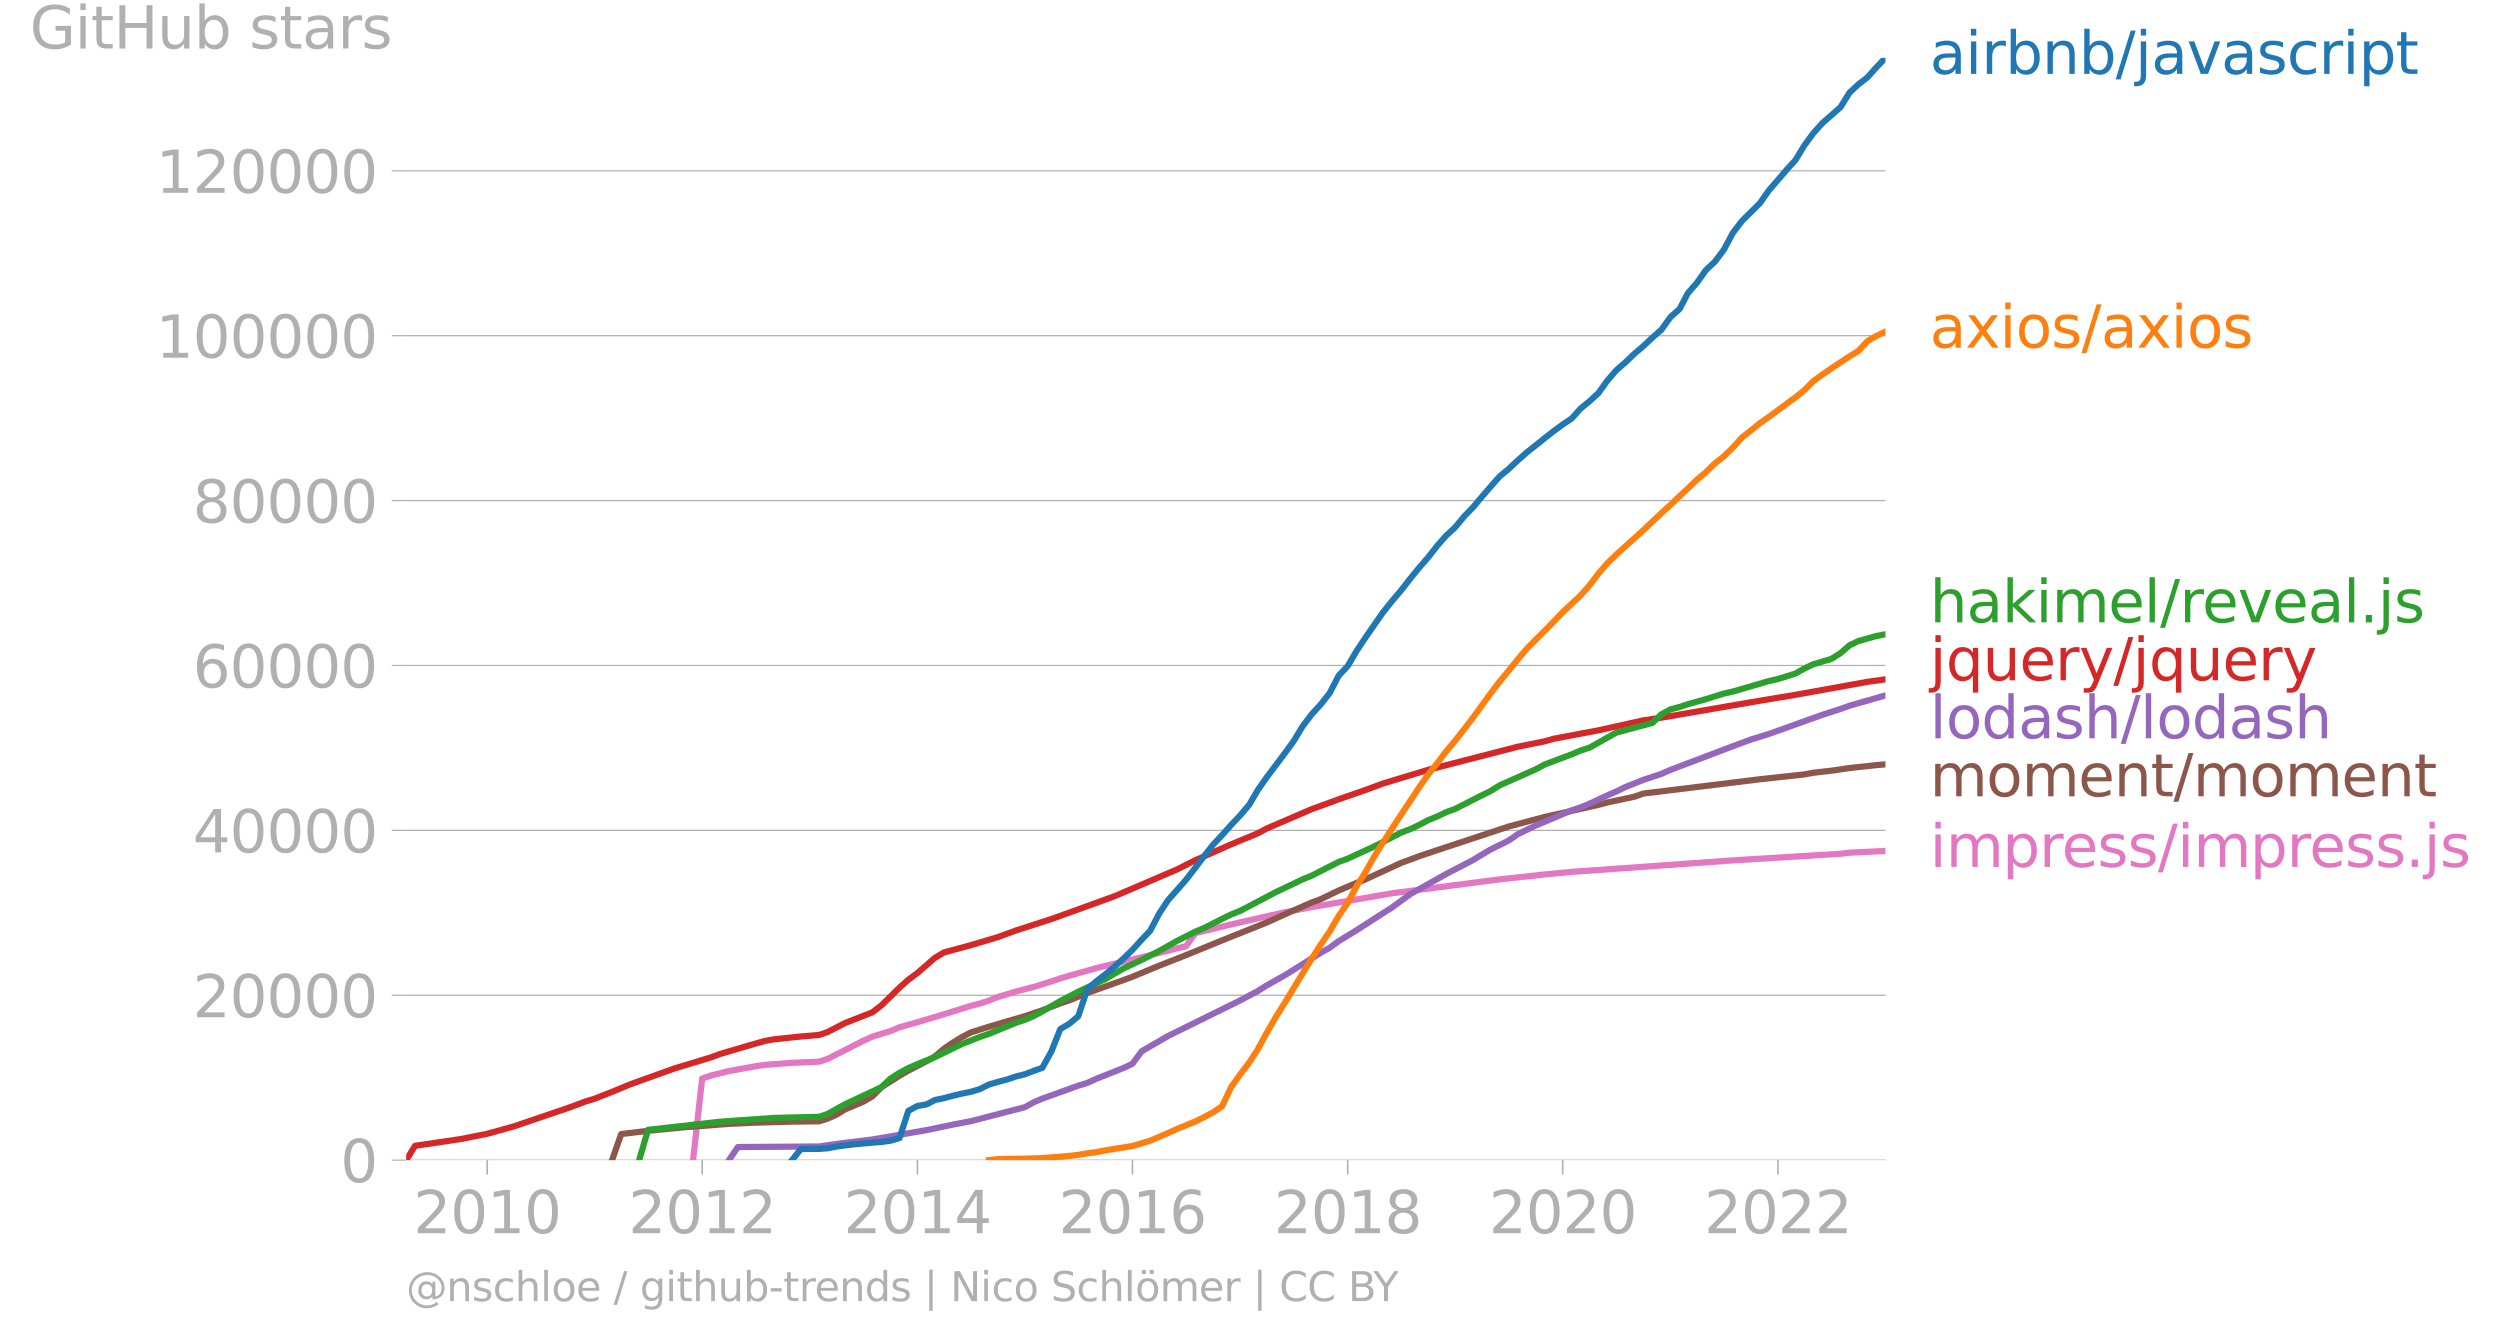 <svg xmlns="http://www.w3.org/2000/svg" xmlns:xlink="http://www.w3.org/1999/xlink" width="804.753" height="431.485" viewBox="0 0 603.565 323.614"><defs><style>*{stroke-linejoin:round;stroke-linecap:butt}</style></defs><g id="figure_1"><path id="patch_1" d="M0 323.614h603.565V0H0v323.614z" style="fill:none"/><g id="axes_1"><path id="patch_2" d="M98.073 280.087h357.12V13.975H98.073v266.112z" style="fill:none"/><g id="matplotlib.axis_1"><g id="xtick_1"><g id="line2d_1"><defs><path id="m02b735e767" d="M0 0v3.5" style="stroke:#b0b0b0;stroke-width:.4"/></defs><use xlink:href="#m02b735e767" x="117.625" y="280.087" style="fill:#b0b0b0;stroke:#b0b0b0;stroke-width:.4"/></g><g id="text_1" style="fill:#b0b0b0" transform="matrix(.14 0 0 -.14 99.81 297.724)"><defs><path id="DejaVuSans-32" d="M1228 531h2203V0H469v531q359 372 979 998 621 627 780 809 303 340 423 576 121 236 121 464 0 372-261 606-261 235-680 235-297 0-627-103-329-103-704-313v638q381 153 712 231 332 78 607 78 725 0 1156-363 431-362 431-968 0-288-108-546-107-257-392-607-78-91-497-524-418-433-1181-1211z" transform="scale(.016)"/><path id="DejaVuSans-30" d="M2034 4250q-487 0-733-480-245-479-245-1442 0-959 245-1439 246-480 733-480 491 0 736 480 246 480 246 1439 0 963-246 1442-245 480-736 480zm0 500q785 0 1199-621 414-620 414-1801 0-1178-414-1799Q2819-91 2034-91q-784 0-1198 620-414 621-414 1799 0 1181 414 1801 414 621 1198 621z" transform="scale(.016)"/><path id="DejaVuSans-31" d="M794 531h1031v3560L703 3866v575l1116 225h631V531h1031V0H794v531z" transform="scale(.016)"/></defs><use xlink:href="#DejaVuSans-32"/><use xlink:href="#DejaVuSans-30" x="63.623"/><use xlink:href="#DejaVuSans-31" x="127.246"/><use xlink:href="#DejaVuSans-30" x="190.869"/></g></g><g id="xtick_2"><use xlink:href="#m02b735e767" id="line2d_2" x="169.526" y="280.087" style="fill:#b0b0b0;stroke:#b0b0b0;stroke-width:.4"/><g id="text_2" style="fill:#b0b0b0" transform="matrix(.14 0 0 -.14 151.71 297.724)"><use xlink:href="#DejaVuSans-32"/><use xlink:href="#DejaVuSans-30" x="63.623"/><use xlink:href="#DejaVuSans-31" x="127.246"/><use xlink:href="#DejaVuSans-32" x="190.869"/></g></g><g id="xtick_3"><use xlink:href="#m02b735e767" id="line2d_3" x="221.497" y="280.087" style="fill:#b0b0b0;stroke:#b0b0b0;stroke-width:.4"/><g id="text_3" style="fill:#b0b0b0" transform="matrix(.14 0 0 -.14 203.682 297.724)"><defs><path id="DejaVuSans-34" d="M2419 4116 825 1625h1594v2491zm-166 550h794V1625h666v-525h-666V0h-628v1100H313v609l1940 2957z" transform="scale(.016)"/></defs><use xlink:href="#DejaVuSans-32"/><use xlink:href="#DejaVuSans-30" x="63.623"/><use xlink:href="#DejaVuSans-31" x="127.246"/><use xlink:href="#DejaVuSans-34" x="190.869"/></g></g><g id="xtick_4"><use xlink:href="#m02b735e767" id="line2d_4" x="273.398" y="280.087" style="fill:#b0b0b0;stroke:#b0b0b0;stroke-width:.4"/><g id="text_4" style="fill:#b0b0b0" transform="matrix(.14 0 0 -.14 255.583 297.724)"><defs><path id="DejaVuSans-36" d="M2113 2584q-425 0-674-291-248-290-248-796 0-503 248-796 249-292 674-292t673 292q248 293 248 796 0 506-248 796-248 291-673 291zm1253 1979v-575q-238 112-480 171-242 60-480 60-625 0-955-422-329-422-376-1275 184 272 462 417 279 145 613 145 703 0 1111-427 408-426 408-1160 0-719-425-1154Q2819-91 2113-91q-810 0-1238 620-428 621-428 1799 0 1106 525 1764t1409 658q238 0 480-47t505-140z" transform="scale(.016)"/></defs><use xlink:href="#DejaVuSans-32"/><use xlink:href="#DejaVuSans-30" x="63.623"/><use xlink:href="#DejaVuSans-31" x="127.246"/><use xlink:href="#DejaVuSans-36" x="190.869"/></g></g><g id="xtick_5"><use xlink:href="#m02b735e767" id="line2d_5" x="325.37" y="280.087" style="fill:#b0b0b0;stroke:#b0b0b0;stroke-width:.4"/><g id="text_5" style="fill:#b0b0b0" transform="matrix(.14 0 0 -.14 307.555 297.724)"><defs><path id="DejaVuSans-38" d="M2034 2216q-450 0-708-241-257-241-257-662 0-422 257-663 258-241 708-241t709 242q260 243 260 662 0 421-258 662-257 241-711 241zm-631 268q-406 100-633 378-226 279-226 679 0 559 398 884 399 325 1092 325 697 0 1094-325t397-884q0-400-227-679-226-278-629-378 456-106 710-416 255-309 255-755 0-679-414-1042Q2806-91 2034-91q-771 0-1186 362-414 363-414 1042 0 446 256 755 257 310 713 416zm-231 997q0-362 226-565 227-203 636-203 407 0 636 203 230 203 230 565 0 363-230 566-229 203-636 203-409 0-636-203-226-203-226-566z" transform="scale(.016)"/></defs><use xlink:href="#DejaVuSans-32"/><use xlink:href="#DejaVuSans-30" x="63.623"/><use xlink:href="#DejaVuSans-31" x="127.246"/><use xlink:href="#DejaVuSans-38" x="190.869"/></g></g><g id="xtick_6"><use xlink:href="#m02b735e767" id="line2d_6" x="377.271" y="280.087" style="fill:#b0b0b0;stroke:#b0b0b0;stroke-width:.4"/><g id="text_6" style="fill:#b0b0b0" transform="matrix(.14 0 0 -.14 359.456 297.724)"><use xlink:href="#DejaVuSans-32"/><use xlink:href="#DejaVuSans-30" x="63.623"/><use xlink:href="#DejaVuSans-32" x="127.246"/><use xlink:href="#DejaVuSans-30" x="190.869"/></g></g><g id="xtick_7"><use xlink:href="#m02b735e767" id="line2d_7" x="429.243" y="280.087" style="fill:#b0b0b0;stroke:#b0b0b0;stroke-width:.4"/><g id="text_7" style="fill:#b0b0b0" transform="matrix(.14 0 0 -.14 411.428 297.724)"><use xlink:href="#DejaVuSans-32"/><use xlink:href="#DejaVuSans-30" x="63.623"/><use xlink:href="#DejaVuSans-32" x="127.246"/><use xlink:href="#DejaVuSans-32" x="190.869"/></g></g></g><g id="matplotlib.axis_2"><g id="ytick_1"><path id="line2d_8" d="M98.073 280.087h357.12" clip-path="url(#pdcaa541235)" style="fill:none;stroke:#b0b0b0;stroke-width:.3;stroke-linecap:square"/><g id="line2d_9"><defs><path id="m7d40c67ee5" d="M0 0h-3.5" style="stroke:#b0b0b0;stroke-width:.3"/></defs><use xlink:href="#m7d40c67ee5" x="98.073" y="280.087" style="fill:#b0b0b0;stroke:#b0b0b0;stroke-width:.3"/></g><use xlink:href="#DejaVuSans-30" id="text_8" style="fill:#b0b0b0" transform="matrix(.14 0 0 -.14 82.166 285.406)"/></g><g id="ytick_2"><path id="line2d_10" d="M98.073 240.278h357.12" clip-path="url(#pdcaa541235)" style="fill:none;stroke:#b0b0b0;stroke-width:.3;stroke-linecap:square"/><use xlink:href="#m7d40c67ee5" id="line2d_11" x="98.073" y="240.278" style="fill:#b0b0b0;stroke:#b0b0b0;stroke-width:.3"/><g id="text_9" style="fill:#b0b0b0" transform="matrix(.14 0 0 -.14 46.536 245.597)"><use xlink:href="#DejaVuSans-32"/><use xlink:href="#DejaVuSans-30" x="63.623"/><use xlink:href="#DejaVuSans-30" x="127.246"/><use xlink:href="#DejaVuSans-30" x="190.869"/><use xlink:href="#DejaVuSans-30" x="254.492"/></g></g><g id="ytick_3"><path id="line2d_12" d="M98.073 200.47h357.12" clip-path="url(#pdcaa541235)" style="fill:none;stroke:#b0b0b0;stroke-width:.3;stroke-linecap:square"/><use xlink:href="#m7d40c67ee5" id="line2d_13" x="98.073" y="200.47" style="fill:#b0b0b0;stroke:#b0b0b0;stroke-width:.3"/><g id="text_10" style="fill:#b0b0b0" transform="matrix(.14 0 0 -.14 46.536 205.789)"><use xlink:href="#DejaVuSans-34"/><use xlink:href="#DejaVuSans-30" x="63.623"/><use xlink:href="#DejaVuSans-30" x="127.246"/><use xlink:href="#DejaVuSans-30" x="190.869"/><use xlink:href="#DejaVuSans-30" x="254.492"/></g></g><g id="ytick_4"><path id="line2d_14" d="M98.073 160.661h357.12" clip-path="url(#pdcaa541235)" style="fill:none;stroke:#b0b0b0;stroke-width:.3;stroke-linecap:square"/><use xlink:href="#m7d40c67ee5" id="line2d_15" x="98.073" y="160.661" style="fill:#b0b0b0;stroke:#b0b0b0;stroke-width:.3"/><g id="text_11" style="fill:#b0b0b0" transform="matrix(.14 0 0 -.14 46.536 165.98)"><use xlink:href="#DejaVuSans-36"/><use xlink:href="#DejaVuSans-30" x="63.623"/><use xlink:href="#DejaVuSans-30" x="127.246"/><use xlink:href="#DejaVuSans-30" x="190.869"/><use xlink:href="#DejaVuSans-30" x="254.492"/></g></g><g id="ytick_5"><path id="line2d_16" d="M98.073 120.853h357.12" clip-path="url(#pdcaa541235)" style="fill:none;stroke:#b0b0b0;stroke-width:.3;stroke-linecap:square"/><use xlink:href="#m7d40c67ee5" id="line2d_17" x="98.073" y="120.853" style="fill:#b0b0b0;stroke:#b0b0b0;stroke-width:.3"/><g id="text_12" style="fill:#b0b0b0" transform="matrix(.14 0 0 -.14 46.536 126.172)"><use xlink:href="#DejaVuSans-38"/><use xlink:href="#DejaVuSans-30" x="63.623"/><use xlink:href="#DejaVuSans-30" x="127.246"/><use xlink:href="#DejaVuSans-30" x="190.869"/><use xlink:href="#DejaVuSans-30" x="254.492"/></g></g><g id="ytick_6"><path id="line2d_18" d="M98.073 81.044h357.12" clip-path="url(#pdcaa541235)" style="fill:none;stroke:#b0b0b0;stroke-width:.3;stroke-linecap:square"/><use xlink:href="#m7d40c67ee5" id="line2d_19" x="98.073" y="81.044" style="fill:#b0b0b0;stroke:#b0b0b0;stroke-width:.3"/><g id="text_13" style="fill:#b0b0b0" transform="matrix(.14 0 0 -.14 37.628 86.363)"><use xlink:href="#DejaVuSans-31"/><use xlink:href="#DejaVuSans-30" x="63.623"/><use xlink:href="#DejaVuSans-30" x="127.246"/><use xlink:href="#DejaVuSans-30" x="190.869"/><use xlink:href="#DejaVuSans-30" x="254.492"/><use xlink:href="#DejaVuSans-30" x="318.115"/></g></g><g id="ytick_7"><path id="line2d_20" d="M98.073 41.236h357.12" clip-path="url(#pdcaa541235)" style="fill:none;stroke:#b0b0b0;stroke-width:.3;stroke-linecap:square"/><use xlink:href="#m7d40c67ee5" id="line2d_21" x="98.073" y="41.236" style="fill:#b0b0b0;stroke:#b0b0b0;stroke-width:.3"/><g id="text_14" style="fill:#b0b0b0" transform="matrix(.14 0 0 -.14 37.628 46.554)"><use xlink:href="#DejaVuSans-31"/><use xlink:href="#DejaVuSans-32" x="63.623"/><use xlink:href="#DejaVuSans-30" x="127.246"/><use xlink:href="#DejaVuSans-30" x="190.869"/><use xlink:href="#DejaVuSans-30" x="254.492"/><use xlink:href="#DejaVuSans-30" x="318.115"/></g></g><g id="text_15" style="fill:#b0b0b0" transform="matrix(.14 0 0 -.14 7.2 11.713)"><defs><path id="DejaVuSans-47" d="M3809 666v1253H2778v519h1656V434q-365-259-806-392-440-133-940-133-1094 0-1712 639-617 640-617 1780 0 1144 617 1783 618 639 1712 639 456 0 867-113 411-112 758-331v-672q-350 297-744 447t-828 150q-857 0-1287-478-429-478-429-1425 0-944 429-1422 430-478 1287-478 334 0 596 58 263 58 472 180z" transform="scale(.016)"/><path id="DejaVuSans-69" d="M603 3500h575V0H603v3500zm0 1363h575v-729H603v729z" transform="scale(.016)"/><path id="DejaVuSans-74" d="M1172 4494v-994h1184v-447H1172V1153q0-428 117-550t477-122h590V0h-590q-666 0-919 248-253 249-253 905v1900H172v447h422v994h578z" transform="scale(.016)"/><path id="DejaVuSans-48" d="M628 4666h631V2753h2294v1913h631V0h-631v2222H1259V0H628v4666z" transform="scale(.016)"/><path id="DejaVuSans-75" d="M544 1381v2119h575V1403q0-497 193-746 194-248 582-248 465 0 735 297 271 297 271 810v1984h575V0h-575v538q-209-319-486-474-276-155-642-155-603 0-916 375-312 375-312 1097zm1447 2203z" transform="scale(.016)"/><path id="DejaVuSans-62" d="M3116 1747q0 634-261 995t-717 361q-457 0-718-361t-261-995q0-634 261-995t718-361q456 0 717 361t261 995zM1159 2969q182 312 458 463 277 152 661 152 638 0 1036-506 399-506 399-1331T3314 415Q2916-91 2278-91q-384 0-661 152-276 152-458 464V0H581v4863h578V2969z" transform="scale(.016)"/><path id="DejaVuSans-73" d="M2834 3397v-544q-243 125-506 187-262 63-544 63-428 0-642-131t-214-394q0-200 153-314t616-217l197-44q612-131 870-370t258-667q0-488-386-773Q2250-91 1575-91q-281 0-586 55T347 128v594q319-166 628-249 309-82 613-82 406 0 624 139 219 139 219 392 0 234-158 359-157 125-692 241l-200 47q-534 112-772 345-237 233-237 639 0 494 350 762 350 269 994 269 318 0 599-47 282-46 519-140z" transform="scale(.016)"/><path id="DejaVuSans-61" d="M2194 1759q-697 0-966-159t-269-544q0-306 202-486 202-179 548-179 479 0 768 339t289 901v128h-572zm1147 238V0h-575v531q-197-318-491-470T1556-91q-537 0-855 302-317 302-317 808 0 590 395 890 396 300 1180 300h807v57q0 397-261 614t-733 217q-300 0-585-72-284-72-546-216v532q315 122 612 182 297 61 578 61 760 0 1135-394 375-393 375-1193z" transform="scale(.016)"/><path id="DejaVuSans-72" d="M2631 2963q-97 56-211 82-114 27-251 27-488 0-749-317t-261-911V0H581v3500h578v-544q182 319 472 473 291 155 707 155 59 0 131-8 72-7 159-23l3-590z" transform="scale(.016)"/></defs><use xlink:href="#DejaVuSans-47"/><use xlink:href="#DejaVuSans-69" x="77.49"/><use xlink:href="#DejaVuSans-74" x="105.273"/><use xlink:href="#DejaVuSans-48" x="144.482"/><use xlink:href="#DejaVuSans-75" x="219.678"/><use xlink:href="#DejaVuSans-62" x="283.057"/><use xlink:href="#DejaVuSans-20" x="346.533"/><use xlink:href="#DejaVuSans-73" x="378.32"/><use xlink:href="#DejaVuSans-74" x="430.42"/><use xlink:href="#DejaVuSans-61" x="469.629"/><use xlink:href="#DejaVuSans-72" x="530.908"/><use xlink:href="#DejaVuSans-73" x="572.021"/></g></g><path id="line2d_22" d="m167.322 280.087 2.204-19.71 2.204-.746 4.265-1.05 6.47-1.17 2.204-.332 6.541-.483 6.541-.281 1.99-.645 8.675-4.399 2.204-1.007 4.337-1.325 2.204-.938 4.336-1.222 6.4-1.913 6.469-2.026 2.204-.565 2.204-.709 2.133-.878 4.337-1.296 4.408-1.146 4.195-1.302 2.132-.746 8.745-2.498 12.94-3.093 6.541-1.668 2.133-.488 2.204-3.155 8.674-2.118 12.94-2.931 6.54-1.25 19.41-3.342 25.95-3.358 10.878-1.179 6.54-.627 38.89-2.774 25.951-1.595 2.204-.26 8.674-.43h0" clip-path="url(#pdcaa541235)" style="fill:none;stroke:#e377c2;stroke-width:1.5;stroke-linecap:square"/><path id="line2d_23" d="m147.77 280.087 2.204-6.298 6.47-.784 8.745-.856 10.806-.818 6.47-.299 8.745-.239 6.541-.087 1.99-.61 2.205-.985 2.133-1.307 4.337-1.82 2.204-1.301 2.204-2.222 4.337-2.762 2.132-1.218 4.408-2.277 1.991-1.149 2.204-1.869 2.133-1.46 2.204-1.346 2.133-1.115 4.408-1.403 8.674-2.542 4.195-1.425 4.336-1.668 2.204-.729 4.337-1.781 8.674-3.093 2.204-.81 6.47-2.681 6.47-2.548 8.745-3.571 10.735-4.297 4.337-1.965 4.337-1.91 2.204-.964 2.133-.784 4.337-2.096 4.408-1.875 1.99-.786 8.675-4.003 4.408-1.634 4.337-1.457 17.205-5.687 8.745-2.329 12.94-2.91 2.204-.587 6.54-1.393 2.133-.759 28.155-3.449 10.735-1.166 2.133-.4 4.337-.49 4.408-.651 6.47-.707 2.204-.179h0" clip-path="url(#pdcaa541235)" style="fill:none;stroke:#8c564b;stroke-width:1.5;stroke-linecap:square"/><path id="line2d_24" d="m175.995 280.087 2.133-3.163 19.623-.137 4.195-.615 8.674-1.075 13.081-2.263 6.328-1.318 4.337-.832 13.082-3.39 2.204-1.224 1.99-.836 8.674-3.125 2.204-.679 2.204-.995 6.47-2.58 2.204-1.028 2.204-3.002 6.399-3.716 17.419-8.589 4.194-2.233 2.204-1.383 4.337-2.43 8.674-5.43 2.204-1.24 2.133-1.577 4.408-2.695 6.328-4.073 2.204-1.395 4.337-3.182 8.673-4.863 6.4-3.328 4.336-2.608 4.337-2.127 2.204-1.543 4.337-2.104 8.745-3.69 2.062-.677 2.204-.905 4.337-2.03 2.133-.924 2.204-1.077 4.336-1.728 4.337-1.44 2.204-.976 15.073-5.71 4.337-1.609 4.337-1.34 12.94-4.641 4.336-1.393 2.204-.797 8.674-2.482h0" clip-path="url(#pdcaa541235)" style="fill:none;stroke:#9467bd;stroke-width:1.5;stroke-linecap:square"/><g id="text_16" style="fill:#1f77b4" transform="matrix(.14 0 0 -.14 465.907 17.838)"><defs><path id="DejaVuSans-6e" d="M3513 2113V0h-575v2094q0 497-194 743-194 247-581 247-466 0-735-297-269-296-269-809V0H581v3500h578v-544q207 316 486 472 280 156 646 156 603 0 912-373 310-373 310-1098z" transform="scale(.016)"/><path id="DejaVuSans-2f" d="M1625 4666h531L531-594H0l1625 5260z" transform="scale(.016)"/><path id="DejaVuSans-6a" d="M603 3500h575V-63q0-668-255-968-254-300-820-300h-219v487H38q328 0 446 152Q603-541 603-63v3563zm0 1363h575v-729H603v729z" transform="scale(.016)"/><path id="DejaVuSans-76" d="M191 3500h609L1894 563l1094 2937h609L2284 0h-781L191 3500z" transform="scale(.016)"/><path id="DejaVuSans-63" d="M3122 3366v-538q-244 135-489 202t-495 67q-560 0-870-355-309-354-309-995t309-996q310-354 870-354 250 0 495 67t489 202V134Q2881 22 2623-34q-257-57-548-57-791 0-1257 497-465 497-465 1341 0 856 470 1346 471 491 1290 491 265 0 518-55 253-54 491-163z" transform="scale(.016)"/><path id="DejaVuSans-70" d="M1159 525v-1856H581v4831h578v-531q182 312 458 463 277 152 661 152 638 0 1036-506 399-506 399-1331T3314 415Q2916-91 2278-91q-384 0-661 152-276 152-458 464zm1957 1222q0 634-261 995t-717 361q-457 0-718-361t-261-995q0-634 261-995t718-361q456 0 717 361t261 995z" transform="scale(.016)"/></defs><use xlink:href="#DejaVuSans-61"/><use xlink:href="#DejaVuSans-69" x="61.279"/><use xlink:href="#DejaVuSans-72" x="89.063"/><use xlink:href="#DejaVuSans-62" x="130.176"/><use xlink:href="#DejaVuSans-6e" x="193.652"/><use xlink:href="#DejaVuSans-62" x="257.031"/><use xlink:href="#DejaVuSans-2f" x="320.508"/><use xlink:href="#DejaVuSans-6a" x="354.199"/><use xlink:href="#DejaVuSans-61" x="381.982"/><use xlink:href="#DejaVuSans-76" x="443.262"/><use xlink:href="#DejaVuSans-61" x="502.441"/><use xlink:href="#DejaVuSans-73" x="563.721"/><use xlink:href="#DejaVuSans-63" x="615.82"/><use xlink:href="#DejaVuSans-72" x="670.801"/><use xlink:href="#DejaVuSans-69" x="711.914"/><use xlink:href="#DejaVuSans-70" x="739.697"/><use xlink:href="#DejaVuSans-74" x="803.174"/></g><g id="text_17" style="fill:#ff7f0e" transform="matrix(.14 0 0 -.14 465.907 83.93)"><defs><path id="DejaVuSans-78" d="M3513 3500 2247 1797 3578 0h-678L1881 1375 863 0H184l1360 1831L300 3500h678l928-1247 928 1247h679z" transform="scale(.016)"/><path id="DejaVuSans-6f" d="M1959 3097q-462 0-731-361t-269-989q0-628 267-989 268-361 733-361 460 0 728 362 269 363 269 988 0 622-269 986-268 364-728 364zm0 487q750 0 1178-488 429-487 429-1349 0-859-429-1349Q2709-91 1959-91q-753 0-1180 489-426 490-426 1349 0 862 426 1349 427 488 1180 488z" transform="scale(.016)"/></defs><use xlink:href="#DejaVuSans-61"/><use xlink:href="#DejaVuSans-78" x="61.279"/><use xlink:href="#DejaVuSans-69" x="120.459"/><use xlink:href="#DejaVuSans-6f" x="148.242"/><use xlink:href="#DejaVuSans-73" x="209.424"/><use xlink:href="#DejaVuSans-2f" x="261.523"/><use xlink:href="#DejaVuSans-61" x="295.215"/><use xlink:href="#DejaVuSans-78" x="356.494"/><use xlink:href="#DejaVuSans-69" x="415.674"/><use xlink:href="#DejaVuSans-6f" x="443.457"/><use xlink:href="#DejaVuSans-73" x="504.639"/></g><g id="text_18" style="fill:#2ca02c" transform="matrix(.14 0 0 -.14 465.907 150.252)"><defs><path id="DejaVuSans-68" d="M3513 2113V0h-575v2094q0 497-194 743-194 247-581 247-466 0-735-297-269-296-269-809V0H581v4863h578V2956q207 316 486 472 280 156 646 156 603 0 912-373 310-373 310-1098z" transform="scale(.016)"/><path id="DejaVuSans-6b" d="M581 4863h578V1991l1716 1509h734L1753 1863 3688 0h-750L1159 1709V0H581v4863z" transform="scale(.016)"/><path id="DejaVuSans-6d" d="M3328 2828q216 388 516 572t706 184q547 0 844-383 297-382 297-1088V0h-578v2094q0 503-179 746-178 244-543 244-447 0-707-297-259-296-259-809V0h-578v2094q0 506-178 748t-550 242q-441 0-701-298-259-298-259-808V0H581v3500h578v-544q197 322 472 475t653 153q382 0 649-194 267-193 395-562z" transform="scale(.016)"/><path id="DejaVuSans-65" d="M3597 1894v-281H953q38-594 358-905t892-311q331 0 642 81t618 244V178Q3153 47 2828-22t-659-69q-838 0-1327 487-489 488-489 1320 0 859 464 1363 464 505 1252 505 706 0 1117-455 411-454 411-1235zm-575 169q-6 471-264 752-258 282-683 282-481 0-770-272t-333-766l2050 4z" transform="scale(.016)"/><path id="DejaVuSans-6c" d="M603 4863h575V0H603v4863z" transform="scale(.016)"/><path id="DejaVuSans-2e" d="M684 794h660V0H684v794z" transform="scale(.016)"/></defs><use xlink:href="#DejaVuSans-68"/><use xlink:href="#DejaVuSans-61" x="63.379"/><use xlink:href="#DejaVuSans-6b" x="124.658"/><use xlink:href="#DejaVuSans-69" x="182.568"/><use xlink:href="#DejaVuSans-6d" x="210.352"/><use xlink:href="#DejaVuSans-65" x="307.764"/><use xlink:href="#DejaVuSans-6c" x="369.287"/><use xlink:href="#DejaVuSans-2f" x="397.07"/><use xlink:href="#DejaVuSans-72" x="430.762"/><use xlink:href="#DejaVuSans-65" x="469.625"/><use xlink:href="#DejaVuSans-76" x="531.148"/><use xlink:href="#DejaVuSans-65" x="590.328"/><use xlink:href="#DejaVuSans-61" x="651.852"/><use xlink:href="#DejaVuSans-6c" x="713.131"/><use xlink:href="#DejaVuSans-2e" x="740.914"/><use xlink:href="#DejaVuSans-6a" x="772.701"/><use xlink:href="#DejaVuSans-73" x="800.484"/></g><g id="text_19" style="fill:#d62728" transform="matrix(.14 0 0 -.14 465.907 164.252)"><defs><path id="DejaVuSans-71" d="M947 1747q0-634 261-995t717-361q456 0 718 361 263 361 263 995t-263 995q-262 361-718 361t-717-361q-261-361-261-995zM2906 525q-181-312-458-464-276-152-664-152-634 0-1033 506-398 507-398 1332t398 1331q399 506 1033 506 388 0 664-152 277-151 458-463v531h575v-4831h-575V525z" transform="scale(.016)"/><path id="DejaVuSans-79" d="M2059-325q-243-625-475-815-231-191-618-191H506v481h338q237 0 368 113 132 112 291 531l103 262L191 3500h609L1894 763l1094 2737h609L2059-325z" transform="scale(.016)"/></defs><use xlink:href="#DejaVuSans-6a"/><use xlink:href="#DejaVuSans-71" x="27.783"/><use xlink:href="#DejaVuSans-75" x="91.26"/><use xlink:href="#DejaVuSans-65" x="154.639"/><use xlink:href="#DejaVuSans-72" x="216.162"/><use xlink:href="#DejaVuSans-79" x="257.275"/><use xlink:href="#DejaVuSans-2f" x="316.455"/><use xlink:href="#DejaVuSans-6a" x="350.146"/><use xlink:href="#DejaVuSans-71" x="377.93"/><use xlink:href="#DejaVuSans-75" x="441.406"/><use xlink:href="#DejaVuSans-65" x="504.785"/><use xlink:href="#DejaVuSans-72" x="566.309"/><use xlink:href="#DejaVuSans-79" x="607.422"/></g><g id="text_20" style="fill:#9467bd" transform="matrix(.14 0 0 -.14 465.907 178.252)"><defs><path id="DejaVuSans-64" d="M2906 2969v1894h575V0h-575v525q-181-312-458-464-276-152-664-152-634 0-1033 506-398 507-398 1332t398 1331q399 506 1033 506 388 0 664-152 277-151 458-463zM947 1747q0-634 261-995t717-361q456 0 718 361 263 361 263 995t-263 995q-262 361-718 361t-717-361q-261-361-261-995z" transform="scale(.016)"/></defs><use xlink:href="#DejaVuSans-6c"/><use xlink:href="#DejaVuSans-6f" x="27.783"/><use xlink:href="#DejaVuSans-64" x="88.965"/><use xlink:href="#DejaVuSans-61" x="152.441"/><use xlink:href="#DejaVuSans-73" x="213.721"/><use xlink:href="#DejaVuSans-68" x="265.82"/><use xlink:href="#DejaVuSans-2f" x="329.199"/><use xlink:href="#DejaVuSans-6c" x="362.891"/><use xlink:href="#DejaVuSans-6f" x="390.674"/><use xlink:href="#DejaVuSans-64" x="451.855"/><use xlink:href="#DejaVuSans-61" x="515.332"/><use xlink:href="#DejaVuSans-73" x="576.611"/><use xlink:href="#DejaVuSans-68" x="628.711"/></g><g id="text_21" style="fill:#8c564b" transform="matrix(.14 0 0 -.14 465.907 192.252)"><use xlink:href="#DejaVuSans-6d"/><use xlink:href="#DejaVuSans-6f" x="97.412"/><use xlink:href="#DejaVuSans-6d" x="158.594"/><use xlink:href="#DejaVuSans-65" x="256.006"/><use xlink:href="#DejaVuSans-6e" x="317.529"/><use xlink:href="#DejaVuSans-74" x="380.908"/><use xlink:href="#DejaVuSans-2f" x="420.117"/><use xlink:href="#DejaVuSans-6d" x="453.809"/><use xlink:href="#DejaVuSans-6f" x="551.221"/><use xlink:href="#DejaVuSans-6d" x="612.402"/><use xlink:href="#DejaVuSans-65" x="709.814"/><use xlink:href="#DejaVuSans-6e" x="771.338"/><use xlink:href="#DejaVuSans-74" x="834.717"/></g><g id="text_22" style="fill:#e377c2" transform="matrix(.14 0 0 -.14 465.907 209.295)"><use xlink:href="#DejaVuSans-69"/><use xlink:href="#DejaVuSans-6d" x="27.783"/><use xlink:href="#DejaVuSans-70" x="125.195"/><use xlink:href="#DejaVuSans-72" x="188.672"/><use xlink:href="#DejaVuSans-65" x="227.535"/><use xlink:href="#DejaVuSans-73" x="289.059"/><use xlink:href="#DejaVuSans-73" x="341.158"/><use xlink:href="#DejaVuSans-2f" x="393.258"/><use xlink:href="#DejaVuSans-69" x="426.949"/><use xlink:href="#DejaVuSans-6d" x="454.732"/><use xlink:href="#DejaVuSans-70" x="552.145"/><use xlink:href="#DejaVuSans-72" x="615.621"/><use xlink:href="#DejaVuSans-65" x="654.484"/><use xlink:href="#DejaVuSans-73" x="716.008"/><use xlink:href="#DejaVuSans-73" x="768.107"/><use xlink:href="#DejaVuSans-2e" x="820.207"/><use xlink:href="#DejaVuSans-6a" x="851.994"/><use xlink:href="#DejaVuSans-73" x="879.777"/></g><g id="text_23" style="fill:#b0b0b0" transform="matrix(.097 0 0 -.097 98.073 314.123)"><defs><path id="DejaVuSans-40" d="M2381 1678q0-447 222-702 222-254 610-254 384 0 604 256 221 256 221 700 0 438-225 695-225 258-607 258-378 0-602-256-223-256-223-697zm1703-934q-187-241-429-355t-564-114q-538 0-874 389t-336 1014q0 625 337 1015 338 391 873 391 322 0 565-117 244-117 428-354v409h447V722q457 69 714 417 258 349 258 902 0 334-99 628-98 294-298 544-325 409-792 626t-1017 217q-384 0-738-102-353-101-653-301-490-319-767-836-276-517-276-1120 0-497 179-932 180-434 521-765 328-325 759-495 431-171 922-171 403 0 792 136t714 389l281-347q-390-303-851-464t-936-161q-578 0-1091 205-512 205-912 595Q841 78 631 592q-209 514-209 1105 0 569 212 1084 213 516 607 907 403 396 931 607t1119 211q662 0 1229-272 568-271 952-771 234-307 357-666 124-359 124-744 0-822-497-1297T4084 263v481z" transform="scale(.016)"/><path id="DejaVuSans-67" d="M2906 1791q0 625-258 968-257 344-723 344-462 0-720-344-258-343-258-968 0-622 258-966t720-344q466 0 723 344 258 344 258 966zm575-1357q0-893-397-1329-396-436-1215-436-303 0-572 45t-522 139v559q253-137 500-202 247-66 503-66 566 0 847 295t281 892v285q-178-310-456-463T1784 0Q1141 0 747 490 353 981 353 1791q0 812 394 1302 394 491 1037 491 388 0 666-153t456-462v531h575V434z" transform="scale(.016)"/><path id="DejaVuSans-2d" d="M313 2009h1684v-512H313v512z" transform="scale(.016)"/><path id="DejaVuSans-7c" d="M1344 4891v-6400H813v6400h531z" transform="scale(.016)"/><path id="DejaVuSans-4e" d="M628 4666h850L3547 763v3903h612V0h-850L1241 3903V0H628v4666z" transform="scale(.016)"/><path id="DejaVuSans-53" d="M3425 4513v-616q-359 172-678 256-319 85-616 85-515 0-795-200t-280-569q0-310 186-468 186-157 705-254l381-78q706-135 1042-474t336-907q0-679-455-1029Q2797-91 1919-91q-331 0-705 75-373 75-773 222v650q384-215 753-325 369-109 725-109 540 0 834 212 294 213 294 607 0 343-211 537t-692 291l-385 75q-706 140-1022 440-315 300-315 835 0 619 436 975t1201 356q329 0 669-60 341-59 697-177z" transform="scale(.016)"/><path id="DejaVuSans-f6" d="M1959 3097q-462 0-731-361t-269-989q0-628 267-989 268-361 733-361 460 0 728 362 269 363 269 988 0 622-269 986-268 364-728 364zm0 487q750 0 1178-488 429-487 429-1349 0-859-429-1349Q2709-91 1959-91q-753 0-1180 489-426 490-426 1349 0 862 426 1349 427 488 1180 488zm295 1266h634v-631h-634v631zm-1222 0h634v-631h-634v631z" transform="scale(.016)"/><path id="DejaVuSans-43" d="M4122 4306v-665q-319 297-680 443-361 147-767 147-800 0-1225-489t-425-1414q0-922 425-1411t1225-489q406 0 767 147t680 444V359q-331-225-702-338-370-112-782-112-1060 0-1670 648-609 649-609 1771 0 1125 609 1773 610 649 1670 649 418 0 788-111 371-111 696-333z" transform="scale(.016)"/><path id="DejaVuSans-42" d="M1259 2228V519h1013q509 0 754 211 246 211 246 645 0 438-246 645-245 208-754 208H1259zm0 1919V2741h935q462 0 688 173 227 174 227 530 0 353-227 528-226 175-688 175h-935zm-631 519h1613q722 0 1112-300 391-300 391-853 0-429-200-682t-588-315q466-100 724-418 258-317 258-792 0-625-425-966Q3088 0 2303 0H628v4666z" transform="scale(.016)"/><path id="DejaVuSans-59" d="M-13 4666h679l1293-1919 1285 1919h678L2272 2222V0h-634v2222L-13 4666z" transform="scale(.016)"/></defs><use xlink:href="#DejaVuSans-40"/><use xlink:href="#DejaVuSans-6e" x="100"/><use xlink:href="#DejaVuSans-73" x="163.379"/><use xlink:href="#DejaVuSans-63" x="215.479"/><use xlink:href="#DejaVuSans-68" x="270.459"/><use xlink:href="#DejaVuSans-6c" x="333.838"/><use xlink:href="#DejaVuSans-6f" x="361.621"/><use xlink:href="#DejaVuSans-65" x="422.803"/><use xlink:href="#DejaVuSans-20" x="484.326"/><use xlink:href="#DejaVuSans-2f" x="516.113"/><use xlink:href="#DejaVuSans-20" x="549.805"/><use xlink:href="#DejaVuSans-67" x="581.592"/><use xlink:href="#DejaVuSans-69" x="645.068"/><use xlink:href="#DejaVuSans-74" x="672.852"/><use xlink:href="#DejaVuSans-68" x="712.061"/><use xlink:href="#DejaVuSans-75" x="775.439"/><use xlink:href="#DejaVuSans-62" x="838.818"/><use xlink:href="#DejaVuSans-2d" x="902.295"/><use xlink:href="#DejaVuSans-74" x="938.379"/><use xlink:href="#DejaVuSans-72" x="977.588"/><use xlink:href="#DejaVuSans-65" x="1016.451"/><use xlink:href="#DejaVuSans-6e" x="1077.975"/><use xlink:href="#DejaVuSans-64" x="1141.354"/><use xlink:href="#DejaVuSans-73" x="1204.83"/><use xlink:href="#DejaVuSans-20" x="1256.93"/><use xlink:href="#DejaVuSans-7c" x="1288.717"/><use xlink:href="#DejaVuSans-20" x="1322.408"/><use xlink:href="#DejaVuSans-4e" x="1354.195"/><use xlink:href="#DejaVuSans-69" x="1429"/><use xlink:href="#DejaVuSans-63" x="1456.783"/><use xlink:href="#DejaVuSans-6f" x="1511.764"/><use xlink:href="#DejaVuSans-20" x="1572.945"/><use xlink:href="#DejaVuSans-53" x="1604.732"/><use xlink:href="#DejaVuSans-63" x="1668.209"/><use xlink:href="#DejaVuSans-68" x="1723.189"/><use xlink:href="#DejaVuSans-6c" x="1786.568"/><use xlink:href="#DejaVuSans-f6" x="1814.352"/><use xlink:href="#DejaVuSans-6d" x="1875.533"/><use xlink:href="#DejaVuSans-65" x="1972.945"/><use xlink:href="#DejaVuSans-72" x="2034.469"/><use xlink:href="#DejaVuSans-20" x="2075.582"/><use xlink:href="#DejaVuSans-7c" x="2107.369"/><use xlink:href="#DejaVuSans-20" x="2141.061"/><use xlink:href="#DejaVuSans-43" x="2172.848"/><use xlink:href="#DejaVuSans-43" x="2242.672"/><use xlink:href="#DejaVuSans-20" x="2312.496"/><use xlink:href="#DejaVuSans-42" x="2344.283"/><use xlink:href="#DejaVuSans-59" x="2407.387"/></g><path id="line2d_25" d="m98.073 280.087 2.133-3.46 10.878-1.608 6.54-1.29 6.4-1.785 13.01-4.417 4.337-1.606 2.204-.673 4.195-1.644 4.337-1.803 10.878-3.904 4.337-1.3 4.408-1.35 2.061-.777 6.541-1.927 4.337-1.238 2.204-.386 6.47-.685 4.408-.364 1.99-.687 4.338-2.225 6.54-2.558 2.205-1.705 4.337-4.258 2.132-1.895 2.204-1.64 4.195-3.644 2.204-1.316 6.47-1.75 6.54-1.954 4.338-1.587 8.603-2.78 8.673-3.123 6.541-2.375 15.144-6.487 4.337-2.19 8.674-3.849 6.398-2.645 2.204-1.184 10.878-4.68 6.47-2.358 6.399-2.226 4.337-1.6 10.878-3.302 21.613-5.567 6.54-1.316 2.134-.613 10.807-2.032 10.877-2.413 4.337-.65 23.818-4.097 8.531-1.413 17.42-3.143 4.336-.601h0" clip-path="url(#pdcaa541235)" style="fill:none;stroke:#d62728;stroke-width:1.5;stroke-linecap:square"/><path id="line2d_26" d="m154.31 280.087 2.134-7.317 17.347-1.953 13.082-.93 10.878-.256 1.99-.663 4.338-2.406 8.745-4.105 2.133-2.046 2.204-1.409 2.132-1.132 2.204-.974 4.195-1.674 6.541-3.178 4.337-1.704 2.204-.757 6.47-2.655 2.204-.728 2.204-.956 1.99-1.057 4.337-2.512 4.337-2.259 6.541-3.041 4.337-2.546 4.408-2.074 4.266-2.173 4.337-2.45 4.337-2.184 2.204-.934 4.337-2.197 2.133-1.043 2.204-.874 8.531-4.494 4.337-2.054 2.204-1.053 2.204-.908 6.47-3.284 2.204-.814 6.399-2.94 6.47-3.336 2.204-.826 2.204-1.045 2.133-1.137 2.204-.891 2.132-1.03 2.204-.805 6.4-3.257 2.132-1.039 2.204-1.38 6.541-2.917 2.133-.934 2.204-1.19 6.54-2.472 2.063-.876 2.204-.706 6.47-3.645 8.744-2.347 2.133-2.074 2.204-1.178 2.204-.585 1.991-.669 4.337-1.214 4.337-1.356 2.204-.493 8.674-2.522 2.204-.506 4.194-1.3 2.204-1.245 2.133-1.007 4.337-1.288 2.204-1.378 2.204-1.908 2.133-1.03 4.337-1.214 2.204-.43h0" clip-path="url(#pdcaa541235)" style="fill:none;stroke:#2ca02c;stroke-width:1.5;stroke-linecap:square"/><path id="line2d_27" d="m238.774 280.087 2.133-.251 2.204-.042 2.133-.026 2.204-.042 2.204-.055 1.99-.092 2.205-.16 2.132-.156 2.204-.2 2.133-.242 2.204-.382 2.204-.297 2.133-.408 2.204-.368 2.133-.327 2.204-.374 2.204-.63 2.062-.634 2.204-.933 2.133-.924 2.204-1.001 2.133-.874 2.204-.884 2.204-1.112 2.133-1.127 2.204-1.507 2.133-4.566 2.204-3.093 2.204-2.88 1.99-3.093 2.204-4.049 2.133-3.706 2.204-3.533 2.133-3.493 2.204-3.646 2.204-3.555 2.133-3.33 2.204-3.243 2.133-3.672 2.204-3.23 2.204-4.089 1.99-3.149 2.205-3.919 2.133-3.401 2.204-3.418 2.133-3.264 2.204-3.326 2.204-3.322 2.133-3.081 2.204-2.71 2.132-2.856 2.204-2.615 2.204-2.807 1.991-2.581 2.204-3.04 2.133-2.941 2.204-2.893 2.133-2.573 2.204-2.743 2.204-2.593 2.133-2.174 2.204-2.174 2.133-2.185 2.204-2.289 2.204-2.084 2.062-1.925 2.204-2.454 2.133-2.852 2.204-2.53 2.133-2.068 2.204-1.993 2.204-1.978 2.132-1.925 2.204-2.096 2.133-2.008 2.204-1.994 2.204-2.128 1.991-1.83 2.204-2.145 2.133-1.785 2.204-2.148 2.133-1.666 2.204-2.138 2.204-2.446 2.133-1.674 2.204-1.787 2.133-1.487 2.204-1.63 2.204-1.64 1.99-1.438 2.204-1.783 2.133-2.138 2.204-1.612 2.133-1.48 2.204-1.454 2.204-1.45 2.133-1.299 2.204-2.386 2.133-1.238 2.204-1.051" clip-path="url(#pdcaa541235)" style="fill:none;stroke:#ff7f0e;stroke-width:1.5;stroke-linecap:square"/><path id="line2d_28" d="m191.21 280.087 2.133-2.683 2.204-.02 2.204-.01 1.99-.142 2.205-.422 2.133-.28 2.204-.273 2.133-.193 2.204-.197 2.204-.17 2.133-.292 2.204-.645 2.132-6.568 2.204-1.182 2.204-.383 1.991-1.045 2.204-.463 2.133-.574 2.204-.523 2.133-.43 2.204-.66 2.204-1.117 2.133-.61 2.204-.585 2.133-.72 2.204-.552 2.204-.851 1.99-.695 2.205-3.997 2.132-5.356 2.204-1.304 2.133-1.805 2.204-6.547 2.204-1.936 2.133-1.627 2.204-1.833 2.133-1.948 2.204-2.128 2.204-2.446 2.062-2.134 2.204-4.206 2.133-3.23 2.204-2.478 2.133-2.437 2.204-2.85 2.204-2.91 2.133-2.713 2.204-2.357 2.133-2.392 2.204-2.333 2.204-2.6 1.99-3.415 2.204-3.163 2.133-2.84 2.204-2.918 2.133-2.932 2.204-3.644 2.204-2.9 2.133-2.333 2.204-2.797 2.133-4.144 2.204-2.347 2.204-3.75 1.99-2.981 2.205-3.197 2.133-3.055 2.204-2.763 2.133-2.498 2.204-2.838 2.204-2.7 2.133-2.447 2.204-2.819 2.132-2.416 2.204-2.05 2.204-2.658 1.991-2.04 2.204-2.611 2.133-2.474 2.204-2.49 2.133-1.768 2.204-2.068 2.204-1.945 2.133-1.697 2.204-1.766 2.133-1.662 2.204-1.62 2.204-1.487 2.062-2.315 2.204-1.815 2.133-1.953 2.204-3.063 2.133-2.464 2.204-1.923 2.204-2.106 2.132-1.817 2.204-2.066 2.133-1.867 2.204-3.071 2.204-1.953 1.991-3.804 2.204-2.521 2.133-3.028 2.204-2.082 2.133-2.84 2.204-4.106 2.204-2.883 2.133-2.11 2.204-2.2 2.133-3.05 2.204-2.532 2.204-2.584 1.99-2.163 2.204-3.615 2.133-2.906 2.204-2.456 2.133-1.88 2.204-1.922 2.204-3.545 2.133-1.988 2.204-1.704 2.133-2.398 2.204-2.297" clip-path="url(#pdcaa541235)" style="fill:none;stroke:#1f77b4;stroke-width:1.5;stroke-linecap:square"/></g></g><defs><clipPath id="pdcaa541235"><path d="M98.073 13.975h357.12v266.112H98.073z"/></clipPath></defs></svg>